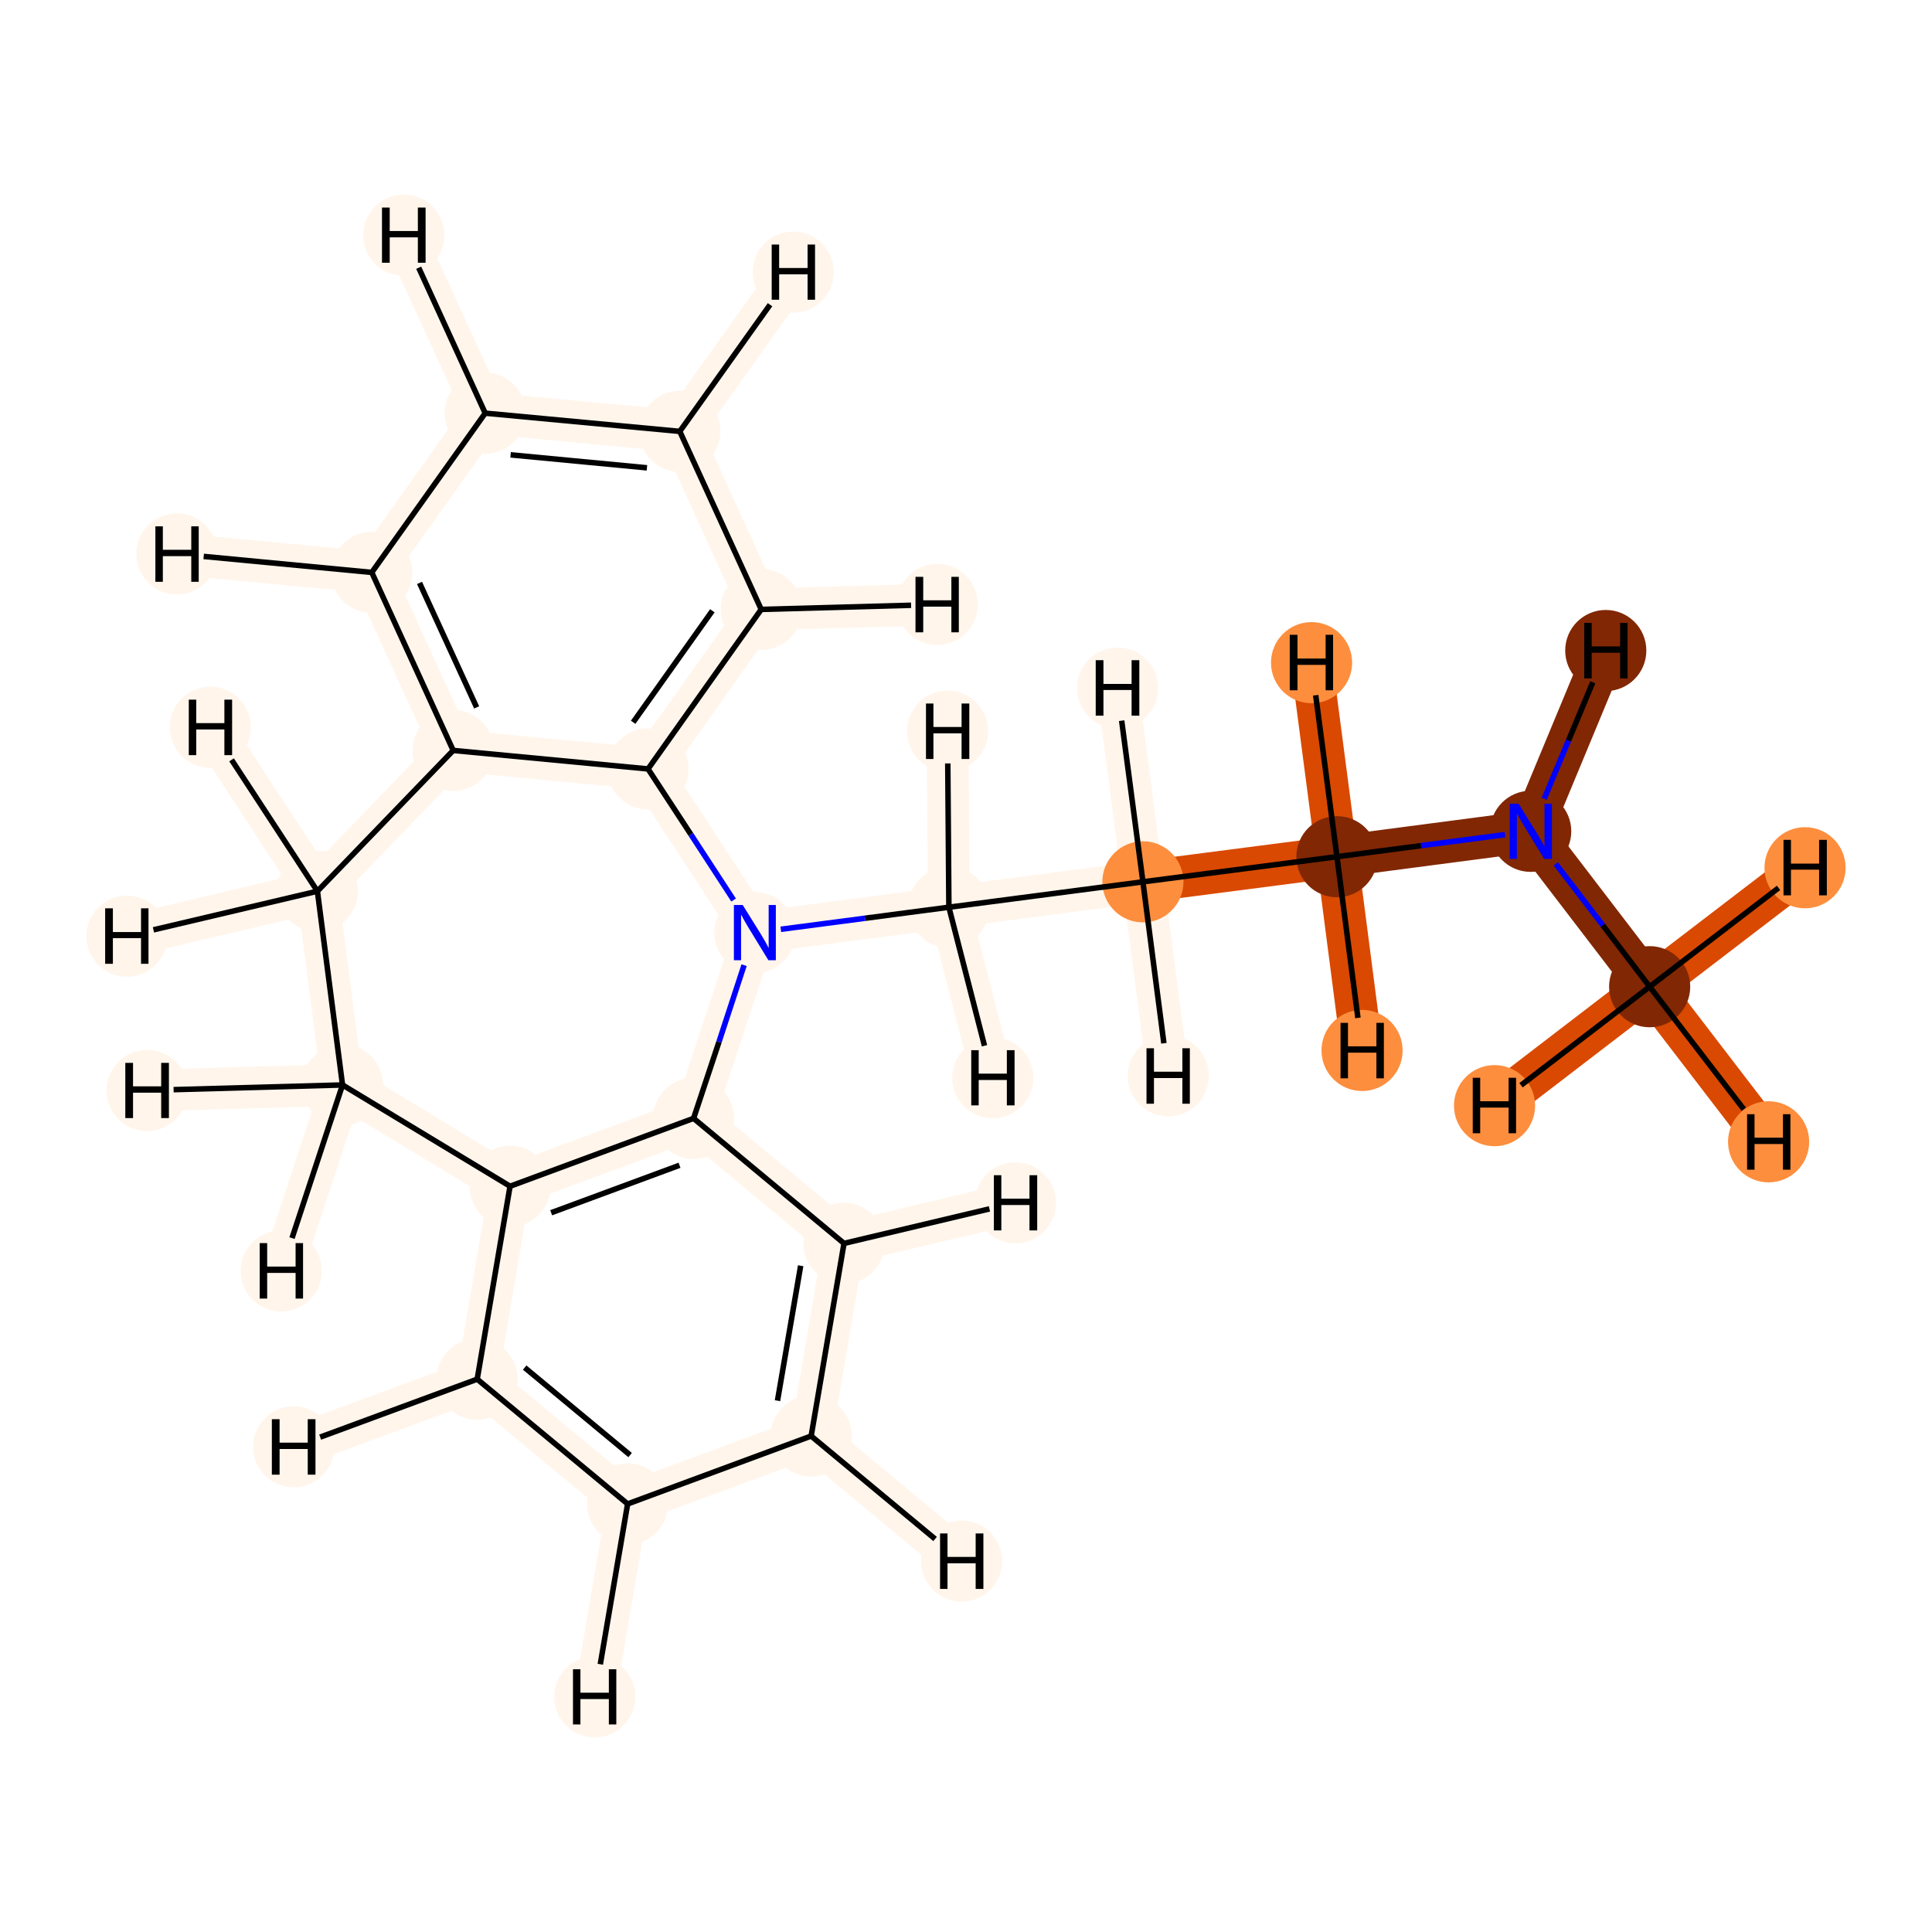 <?xml version='1.0' encoding='iso-8859-1'?>
<svg version='1.1' baseProfile='full'
              xmlns='http://www.w3.org/2000/svg'
                      xmlns:rdkit='http://www.rdkit.org/xml'
                      xmlns:xlink='http://www.w3.org/1999/xlink'
                  xml:space='preserve'
width='700px' height='700px' viewBox='0 0 700 700'>
<!-- END OF HEADER -->
<rect style='opacity:1.0;fill:#FFFFFF;stroke:none' width='700.0' height='700.0' x='0.0' y='0.0'> </rect>
<path d='M 597.7,357.5 L 554.6,301.2' style='fill:none;fill-rule:evenodd;stroke:#812703;stroke-width:15.1px;stroke-linecap:butt;stroke-linejoin:miter;stroke-opacity:1' />
<path d='M 597.7,357.5 L 640.8,413.7' style='fill:none;fill-rule:evenodd;stroke:#D94901;stroke-width:15.1px;stroke-linecap:butt;stroke-linejoin:miter;stroke-opacity:1' />
<path d='M 597.7,357.5 L 654.0,314.4' style='fill:none;fill-rule:evenodd;stroke:#D94901;stroke-width:15.1px;stroke-linecap:butt;stroke-linejoin:miter;stroke-opacity:1' />
<path d='M 597.7,357.5 L 541.5,400.6' style='fill:none;fill-rule:evenodd;stroke:#D94901;stroke-width:15.1px;stroke-linecap:butt;stroke-linejoin:miter;stroke-opacity:1' />
<path d='M 554.6,301.2 L 484.4,310.4' style='fill:none;fill-rule:evenodd;stroke:#812703;stroke-width:15.1px;stroke-linecap:butt;stroke-linejoin:miter;stroke-opacity:1' />
<path d='M 554.6,301.2 L 581.8,235.7' style='fill:none;fill-rule:evenodd;stroke:#812703;stroke-width:15.1px;stroke-linecap:butt;stroke-linejoin:miter;stroke-opacity:1' />
<path d='M 484.4,310.4 L 414.1,319.5' style='fill:none;fill-rule:evenodd;stroke:#D94901;stroke-width:15.1px;stroke-linecap:butt;stroke-linejoin:miter;stroke-opacity:1' />
<path d='M 484.4,310.4 L 475.2,240.1' style='fill:none;fill-rule:evenodd;stroke:#D94901;stroke-width:15.1px;stroke-linecap:butt;stroke-linejoin:miter;stroke-opacity:1' />
<path d='M 484.4,310.4 L 493.5,380.6' style='fill:none;fill-rule:evenodd;stroke:#D94901;stroke-width:15.1px;stroke-linecap:butt;stroke-linejoin:miter;stroke-opacity:1' />
<path d='M 414.1,319.5 L 343.8,328.7' style='fill:none;fill-rule:evenodd;stroke:#FFF5EB;stroke-width:15.1px;stroke-linecap:butt;stroke-linejoin:miter;stroke-opacity:1' />
<path d='M 414.1,319.5 L 404.9,249.3' style='fill:none;fill-rule:evenodd;stroke:#FFF5EB;stroke-width:15.1px;stroke-linecap:butt;stroke-linejoin:miter;stroke-opacity:1' />
<path d='M 414.1,319.5 L 423.3,389.8' style='fill:none;fill-rule:evenodd;stroke:#FFF5EB;stroke-width:15.1px;stroke-linecap:butt;stroke-linejoin:miter;stroke-opacity:1' />
<path d='M 343.8,328.7 L 273.5,337.9' style='fill:none;fill-rule:evenodd;stroke:#FFF5EB;stroke-width:15.1px;stroke-linecap:butt;stroke-linejoin:miter;stroke-opacity:1' />
<path d='M 343.8,328.7 L 359.7,390.5' style='fill:none;fill-rule:evenodd;stroke:#FFF5EB;stroke-width:15.1px;stroke-linecap:butt;stroke-linejoin:miter;stroke-opacity:1' />
<path d='M 343.8,328.7 L 343.3,264.9' style='fill:none;fill-rule:evenodd;stroke:#FFF5EB;stroke-width:15.1px;stroke-linecap:butt;stroke-linejoin:miter;stroke-opacity:1' />
<path d='M 273.5,337.9 L 234.8,278.6' style='fill:none;fill-rule:evenodd;stroke:#FFF5EB;stroke-width:15.1px;stroke-linecap:butt;stroke-linejoin:miter;stroke-opacity:1' />
<path d='M 273.5,337.9 L 251.3,405.2' style='fill:none;fill-rule:evenodd;stroke:#FFF5EB;stroke-width:15.1px;stroke-linecap:butt;stroke-linejoin:miter;stroke-opacity:1' />
<path d='M 234.8,278.6 L 275.8,220.8' style='fill:none;fill-rule:evenodd;stroke:#FFF5EB;stroke-width:15.1px;stroke-linecap:butt;stroke-linejoin:miter;stroke-opacity:1' />
<path d='M 234.8,278.6 L 164.2,271.9' style='fill:none;fill-rule:evenodd;stroke:#FFF5EB;stroke-width:15.1px;stroke-linecap:butt;stroke-linejoin:miter;stroke-opacity:1' />
<path d='M 275.8,220.8 L 246.3,156.3' style='fill:none;fill-rule:evenodd;stroke:#FFF5EB;stroke-width:15.1px;stroke-linecap:butt;stroke-linejoin:miter;stroke-opacity:1' />
<path d='M 275.8,220.8 L 339.6,219.0' style='fill:none;fill-rule:evenodd;stroke:#FFF5EB;stroke-width:15.1px;stroke-linecap:butt;stroke-linejoin:miter;stroke-opacity:1' />
<path d='M 246.3,156.3 L 175.8,149.7' style='fill:none;fill-rule:evenodd;stroke:#FFF5EB;stroke-width:15.1px;stroke-linecap:butt;stroke-linejoin:miter;stroke-opacity:1' />
<path d='M 246.3,156.3 L 287.4,98.6' style='fill:none;fill-rule:evenodd;stroke:#FFF5EB;stroke-width:15.1px;stroke-linecap:butt;stroke-linejoin:miter;stroke-opacity:1' />
<path d='M 175.8,149.7 L 134.7,207.4' style='fill:none;fill-rule:evenodd;stroke:#FFF5EB;stroke-width:15.1px;stroke-linecap:butt;stroke-linejoin:miter;stroke-opacity:1' />
<path d='M 175.8,149.7 L 146.3,85.2' style='fill:none;fill-rule:evenodd;stroke:#FFF5EB;stroke-width:15.1px;stroke-linecap:butt;stroke-linejoin:miter;stroke-opacity:1' />
<path d='M 134.7,207.4 L 164.2,271.9' style='fill:none;fill-rule:evenodd;stroke:#FFF5EB;stroke-width:15.1px;stroke-linecap:butt;stroke-linejoin:miter;stroke-opacity:1' />
<path d='M 134.7,207.4 L 64.1,200.7' style='fill:none;fill-rule:evenodd;stroke:#FFF5EB;stroke-width:15.1px;stroke-linecap:butt;stroke-linejoin:miter;stroke-opacity:1' />
<path d='M 164.2,271.9 L 115.0,322.9' style='fill:none;fill-rule:evenodd;stroke:#FFF5EB;stroke-width:15.1px;stroke-linecap:butt;stroke-linejoin:miter;stroke-opacity:1' />
<path d='M 115.0,322.9 L 124.1,393.1' style='fill:none;fill-rule:evenodd;stroke:#FFF5EB;stroke-width:15.1px;stroke-linecap:butt;stroke-linejoin:miter;stroke-opacity:1' />
<path d='M 115.0,322.9 L 46.0,339.2' style='fill:none;fill-rule:evenodd;stroke:#FFF5EB;stroke-width:15.1px;stroke-linecap:butt;stroke-linejoin:miter;stroke-opacity:1' />
<path d='M 115.0,322.9 L 76.2,263.5' style='fill:none;fill-rule:evenodd;stroke:#FFF5EB;stroke-width:15.1px;stroke-linecap:butt;stroke-linejoin:miter;stroke-opacity:1' />
<path d='M 124.1,393.1 L 184.8,429.8' style='fill:none;fill-rule:evenodd;stroke:#FFF5EB;stroke-width:15.1px;stroke-linecap:butt;stroke-linejoin:miter;stroke-opacity:1' />
<path d='M 124.1,393.1 L 101.9,460.5' style='fill:none;fill-rule:evenodd;stroke:#FFF5EB;stroke-width:15.1px;stroke-linecap:butt;stroke-linejoin:miter;stroke-opacity:1' />
<path d='M 124.1,393.1 L 53.3,395.1' style='fill:none;fill-rule:evenodd;stroke:#FFF5EB;stroke-width:15.1px;stroke-linecap:butt;stroke-linejoin:miter;stroke-opacity:1' />
<path d='M 184.8,429.8 L 251.3,405.2' style='fill:none;fill-rule:evenodd;stroke:#FFF5EB;stroke-width:15.1px;stroke-linecap:butt;stroke-linejoin:miter;stroke-opacity:1' />
<path d='M 184.8,429.8 L 172.9,499.7' style='fill:none;fill-rule:evenodd;stroke:#FFF5EB;stroke-width:15.1px;stroke-linecap:butt;stroke-linejoin:miter;stroke-opacity:1' />
<path d='M 251.3,405.2 L 305.8,450.5' style='fill:none;fill-rule:evenodd;stroke:#FFF5EB;stroke-width:15.1px;stroke-linecap:butt;stroke-linejoin:miter;stroke-opacity:1' />
<path d='M 305.8,450.5 L 293.9,520.3' style='fill:none;fill-rule:evenodd;stroke:#FFF5EB;stroke-width:15.1px;stroke-linecap:butt;stroke-linejoin:miter;stroke-opacity:1' />
<path d='M 305.8,450.5 L 367.9,435.8' style='fill:none;fill-rule:evenodd;stroke:#FFF5EB;stroke-width:15.1px;stroke-linecap:butt;stroke-linejoin:miter;stroke-opacity:1' />
<path d='M 293.9,520.3 L 227.4,544.9' style='fill:none;fill-rule:evenodd;stroke:#FFF5EB;stroke-width:15.1px;stroke-linecap:butt;stroke-linejoin:miter;stroke-opacity:1' />
<path d='M 293.9,520.3 L 348.4,565.6' style='fill:none;fill-rule:evenodd;stroke:#FFF5EB;stroke-width:15.1px;stroke-linecap:butt;stroke-linejoin:miter;stroke-opacity:1' />
<path d='M 227.4,544.9 L 172.9,499.7' style='fill:none;fill-rule:evenodd;stroke:#FFF5EB;stroke-width:15.1px;stroke-linecap:butt;stroke-linejoin:miter;stroke-opacity:1' />
<path d='M 227.4,544.9 L 215.5,614.8' style='fill:none;fill-rule:evenodd;stroke:#FFF5EB;stroke-width:15.1px;stroke-linecap:butt;stroke-linejoin:miter;stroke-opacity:1' />
<path d='M 172.9,499.7 L 106.4,524.2' style='fill:none;fill-rule:evenodd;stroke:#FFF5EB;stroke-width:15.1px;stroke-linecap:butt;stroke-linejoin:miter;stroke-opacity:1' />
<ellipse cx='597.7' cy='357.5' rx='14.2' ry='14.2'  style='fill:#812703;fill-rule:evenodd;stroke:#812703;stroke-width:1.0px;stroke-linecap:butt;stroke-linejoin:miter;stroke-opacity:1' />
<ellipse cx='554.6' cy='301.2' rx='14.2' ry='14.2'  style='fill:#812703;fill-rule:evenodd;stroke:#812703;stroke-width:1.0px;stroke-linecap:butt;stroke-linejoin:miter;stroke-opacity:1' />
<ellipse cx='484.4' cy='310.4' rx='14.2' ry='14.2'  style='fill:#812703;fill-rule:evenodd;stroke:#812703;stroke-width:1.0px;stroke-linecap:butt;stroke-linejoin:miter;stroke-opacity:1' />
<ellipse cx='414.1' cy='319.5' rx='14.2' ry='14.2'  style='fill:#FD8E3E;fill-rule:evenodd;stroke:#FD8E3E;stroke-width:1.0px;stroke-linecap:butt;stroke-linejoin:miter;stroke-opacity:1' />
<ellipse cx='343.8' cy='328.7' rx='14.2' ry='14.2'  style='fill:#FFF5EB;fill-rule:evenodd;stroke:#FFF5EB;stroke-width:1.0px;stroke-linecap:butt;stroke-linejoin:miter;stroke-opacity:1' />
<ellipse cx='273.5' cy='337.9' rx='14.2' ry='14.2'  style='fill:#FFF5EB;fill-rule:evenodd;stroke:#FFF5EB;stroke-width:1.0px;stroke-linecap:butt;stroke-linejoin:miter;stroke-opacity:1' />
<ellipse cx='234.8' cy='278.6' rx='14.2' ry='14.2'  style='fill:#FFF5EB;fill-rule:evenodd;stroke:#FFF5EB;stroke-width:1.0px;stroke-linecap:butt;stroke-linejoin:miter;stroke-opacity:1' />
<ellipse cx='275.8' cy='220.8' rx='14.2' ry='14.2'  style='fill:#FFF5EB;fill-rule:evenodd;stroke:#FFF5EB;stroke-width:1.0px;stroke-linecap:butt;stroke-linejoin:miter;stroke-opacity:1' />
<ellipse cx='246.3' cy='156.3' rx='14.2' ry='14.2'  style='fill:#FFF5EB;fill-rule:evenodd;stroke:#FFF5EB;stroke-width:1.0px;stroke-linecap:butt;stroke-linejoin:miter;stroke-opacity:1' />
<ellipse cx='175.8' cy='149.7' rx='14.2' ry='14.2'  style='fill:#FFF5EB;fill-rule:evenodd;stroke:#FFF5EB;stroke-width:1.0px;stroke-linecap:butt;stroke-linejoin:miter;stroke-opacity:1' />
<ellipse cx='134.7' cy='207.4' rx='14.2' ry='14.2'  style='fill:#FFF5EB;fill-rule:evenodd;stroke:#FFF5EB;stroke-width:1.0px;stroke-linecap:butt;stroke-linejoin:miter;stroke-opacity:1' />
<ellipse cx='164.2' cy='271.9' rx='14.2' ry='14.2'  style='fill:#FFF5EB;fill-rule:evenodd;stroke:#FFF5EB;stroke-width:1.0px;stroke-linecap:butt;stroke-linejoin:miter;stroke-opacity:1' />
<ellipse cx='115.0' cy='322.9' rx='14.2' ry='14.2'  style='fill:#FFF5EB;fill-rule:evenodd;stroke:#FFF5EB;stroke-width:1.0px;stroke-linecap:butt;stroke-linejoin:miter;stroke-opacity:1' />
<ellipse cx='124.1' cy='393.1' rx='14.2' ry='14.2'  style='fill:#FFF5EB;fill-rule:evenodd;stroke:#FFF5EB;stroke-width:1.0px;stroke-linecap:butt;stroke-linejoin:miter;stroke-opacity:1' />
<ellipse cx='184.8' cy='429.8' rx='14.2' ry='14.2'  style='fill:#FFF5EB;fill-rule:evenodd;stroke:#FFF5EB;stroke-width:1.0px;stroke-linecap:butt;stroke-linejoin:miter;stroke-opacity:1' />
<ellipse cx='251.3' cy='405.2' rx='14.2' ry='14.2'  style='fill:#FFF5EB;fill-rule:evenodd;stroke:#FFF5EB;stroke-width:1.0px;stroke-linecap:butt;stroke-linejoin:miter;stroke-opacity:1' />
<ellipse cx='305.8' cy='450.5' rx='14.2' ry='14.2'  style='fill:#FFF5EB;fill-rule:evenodd;stroke:#FFF5EB;stroke-width:1.0px;stroke-linecap:butt;stroke-linejoin:miter;stroke-opacity:1' />
<ellipse cx='293.9' cy='520.3' rx='14.2' ry='14.2'  style='fill:#FFF5EB;fill-rule:evenodd;stroke:#FFF5EB;stroke-width:1.0px;stroke-linecap:butt;stroke-linejoin:miter;stroke-opacity:1' />
<ellipse cx='227.4' cy='544.9' rx='14.2' ry='14.2'  style='fill:#FFF5EB;fill-rule:evenodd;stroke:#FFF5EB;stroke-width:1.0px;stroke-linecap:butt;stroke-linejoin:miter;stroke-opacity:1' />
<ellipse cx='172.9' cy='499.7' rx='14.2' ry='14.2'  style='fill:#FFF5EB;fill-rule:evenodd;stroke:#FFF5EB;stroke-width:1.0px;stroke-linecap:butt;stroke-linejoin:miter;stroke-opacity:1' />
<ellipse cx='640.8' cy='413.7' rx='14.2' ry='14.2'  style='fill:#FD8E3E;fill-rule:evenodd;stroke:#FD8E3E;stroke-width:1.0px;stroke-linecap:butt;stroke-linejoin:miter;stroke-opacity:1' />
<ellipse cx='654.0' cy='314.4' rx='14.2' ry='14.2'  style='fill:#FD8E3E;fill-rule:evenodd;stroke:#FD8E3E;stroke-width:1.0px;stroke-linecap:butt;stroke-linejoin:miter;stroke-opacity:1' />
<ellipse cx='541.5' cy='400.6' rx='14.2' ry='14.2'  style='fill:#FD8E3E;fill-rule:evenodd;stroke:#FD8E3E;stroke-width:1.0px;stroke-linecap:butt;stroke-linejoin:miter;stroke-opacity:1' />
<ellipse cx='581.8' cy='235.7' rx='14.2' ry='14.2'  style='fill:#812703;fill-rule:evenodd;stroke:#812703;stroke-width:1.0px;stroke-linecap:butt;stroke-linejoin:miter;stroke-opacity:1' />
<ellipse cx='475.2' cy='240.1' rx='14.2' ry='14.2'  style='fill:#FD8E3E;fill-rule:evenodd;stroke:#FD8E3E;stroke-width:1.0px;stroke-linecap:butt;stroke-linejoin:miter;stroke-opacity:1' />
<ellipse cx='493.5' cy='380.6' rx='14.2' ry='14.2'  style='fill:#FD8E3E;fill-rule:evenodd;stroke:#FD8E3E;stroke-width:1.0px;stroke-linecap:butt;stroke-linejoin:miter;stroke-opacity:1' />
<ellipse cx='404.9' cy='249.3' rx='14.2' ry='14.2'  style='fill:#FFF5EB;fill-rule:evenodd;stroke:#FFF5EB;stroke-width:1.0px;stroke-linecap:butt;stroke-linejoin:miter;stroke-opacity:1' />
<ellipse cx='423.3' cy='389.8' rx='14.2' ry='14.2'  style='fill:#FFF5EB;fill-rule:evenodd;stroke:#FFF5EB;stroke-width:1.0px;stroke-linecap:butt;stroke-linejoin:miter;stroke-opacity:1' />
<ellipse cx='359.7' cy='390.5' rx='14.2' ry='14.2'  style='fill:#FFF5EB;fill-rule:evenodd;stroke:#FFF5EB;stroke-width:1.0px;stroke-linecap:butt;stroke-linejoin:miter;stroke-opacity:1' />
<ellipse cx='343.3' cy='264.9' rx='14.2' ry='14.2'  style='fill:#FFF5EB;fill-rule:evenodd;stroke:#FFF5EB;stroke-width:1.0px;stroke-linecap:butt;stroke-linejoin:miter;stroke-opacity:1' />
<ellipse cx='339.6' cy='219.0' rx='14.2' ry='14.2'  style='fill:#FFF5EB;fill-rule:evenodd;stroke:#FFF5EB;stroke-width:1.0px;stroke-linecap:butt;stroke-linejoin:miter;stroke-opacity:1' />
<ellipse cx='287.4' cy='98.6' rx='14.2' ry='14.2'  style='fill:#FFF5EB;fill-rule:evenodd;stroke:#FFF5EB;stroke-width:1.0px;stroke-linecap:butt;stroke-linejoin:miter;stroke-opacity:1' />
<ellipse cx='146.3' cy='85.2' rx='14.2' ry='14.2'  style='fill:#FFF5EB;fill-rule:evenodd;stroke:#FFF5EB;stroke-width:1.0px;stroke-linecap:butt;stroke-linejoin:miter;stroke-opacity:1' />
<ellipse cx='64.1' cy='200.7' rx='14.2' ry='14.2'  style='fill:#FFF5EB;fill-rule:evenodd;stroke:#FFF5EB;stroke-width:1.0px;stroke-linecap:butt;stroke-linejoin:miter;stroke-opacity:1' />
<ellipse cx='46.0' cy='339.2' rx='14.2' ry='14.2'  style='fill:#FFF5EB;fill-rule:evenodd;stroke:#FFF5EB;stroke-width:1.0px;stroke-linecap:butt;stroke-linejoin:miter;stroke-opacity:1' />
<ellipse cx='76.2' cy='263.5' rx='14.2' ry='14.2'  style='fill:#FFF5EB;fill-rule:evenodd;stroke:#FFF5EB;stroke-width:1.0px;stroke-linecap:butt;stroke-linejoin:miter;stroke-opacity:1' />
<ellipse cx='101.9' cy='460.5' rx='14.2' ry='14.2'  style='fill:#FFF5EB;fill-rule:evenodd;stroke:#FFF5EB;stroke-width:1.0px;stroke-linecap:butt;stroke-linejoin:miter;stroke-opacity:1' />
<ellipse cx='53.3' cy='395.1' rx='14.2' ry='14.2'  style='fill:#FFF5EB;fill-rule:evenodd;stroke:#FFF5EB;stroke-width:1.0px;stroke-linecap:butt;stroke-linejoin:miter;stroke-opacity:1' />
<ellipse cx='367.9' cy='435.8' rx='14.2' ry='14.2'  style='fill:#FFF5EB;fill-rule:evenodd;stroke:#FFF5EB;stroke-width:1.0px;stroke-linecap:butt;stroke-linejoin:miter;stroke-opacity:1' />
<ellipse cx='348.4' cy='565.6' rx='14.2' ry='14.2'  style='fill:#FFF5EB;fill-rule:evenodd;stroke:#FFF5EB;stroke-width:1.0px;stroke-linecap:butt;stroke-linejoin:miter;stroke-opacity:1' />
<ellipse cx='215.5' cy='614.8' rx='14.2' ry='14.2'  style='fill:#FFF5EB;fill-rule:evenodd;stroke:#FFF5EB;stroke-width:1.0px;stroke-linecap:butt;stroke-linejoin:miter;stroke-opacity:1' />
<ellipse cx='106.4' cy='524.2' rx='14.2' ry='14.2'  style='fill:#FFF5EB;fill-rule:evenodd;stroke:#FFF5EB;stroke-width:1.0px;stroke-linecap:butt;stroke-linejoin:miter;stroke-opacity:1' />
<path class='bond-0 atom-0 atom-1' d='M 597.7,357.5 L 580.7,335.2' style='fill:none;fill-rule:evenodd;stroke:#000000;stroke-width:2.0px;stroke-linecap:butt;stroke-linejoin:miter;stroke-opacity:1' />
<path class='bond-0 atom-0 atom-1' d='M 580.7,335.2 L 563.7,313.0' style='fill:none;fill-rule:evenodd;stroke:#0000FF;stroke-width:2.0px;stroke-linecap:butt;stroke-linejoin:miter;stroke-opacity:1' />
<path class='bond-22 atom-0 atom-20' d='M 597.7,357.5 L 631.8,401.9' style='fill:none;fill-rule:evenodd;stroke:#000000;stroke-width:2.0px;stroke-linecap:butt;stroke-linejoin:miter;stroke-opacity:1' />
<path class='bond-23 atom-0 atom-21' d='M 597.7,357.5 L 644.4,321.7' style='fill:none;fill-rule:evenodd;stroke:#000000;stroke-width:2.0px;stroke-linecap:butt;stroke-linejoin:miter;stroke-opacity:1' />
<path class='bond-24 atom-0 atom-22' d='M 597.7,357.5 L 551.1,393.2' style='fill:none;fill-rule:evenodd;stroke:#000000;stroke-width:2.0px;stroke-linecap:butt;stroke-linejoin:miter;stroke-opacity:1' />
<path class='bond-1 atom-1 atom-2' d='M 545.3,302.4 L 514.8,306.4' style='fill:none;fill-rule:evenodd;stroke:#0000FF;stroke-width:2.0px;stroke-linecap:butt;stroke-linejoin:miter;stroke-opacity:1' />
<path class='bond-1 atom-1 atom-2' d='M 514.8,306.4 L 484.4,310.4' style='fill:none;fill-rule:evenodd;stroke:#000000;stroke-width:2.0px;stroke-linecap:butt;stroke-linejoin:miter;stroke-opacity:1' />
<path class='bond-25 atom-1 atom-23' d='M 559.5,289.4 L 568.3,268.3' style='fill:none;fill-rule:evenodd;stroke:#0000FF;stroke-width:2.0px;stroke-linecap:butt;stroke-linejoin:miter;stroke-opacity:1' />
<path class='bond-25 atom-1 atom-23' d='M 568.3,268.3 L 577.1,247.2' style='fill:none;fill-rule:evenodd;stroke:#000000;stroke-width:2.0px;stroke-linecap:butt;stroke-linejoin:miter;stroke-opacity:1' />
<path class='bond-2 atom-2 atom-3' d='M 484.4,310.4 L 414.1,319.5' style='fill:none;fill-rule:evenodd;stroke:#000000;stroke-width:2.0px;stroke-linecap:butt;stroke-linejoin:miter;stroke-opacity:1' />
<path class='bond-26 atom-2 atom-24' d='M 484.4,310.4 L 476.7,251.9' style='fill:none;fill-rule:evenodd;stroke:#000000;stroke-width:2.0px;stroke-linecap:butt;stroke-linejoin:miter;stroke-opacity:1' />
<path class='bond-27 atom-2 atom-25' d='M 484.4,310.4 L 492.0,368.8' style='fill:none;fill-rule:evenodd;stroke:#000000;stroke-width:2.0px;stroke-linecap:butt;stroke-linejoin:miter;stroke-opacity:1' />
<path class='bond-3 atom-3 atom-4' d='M 414.1,319.5 L 343.8,328.7' style='fill:none;fill-rule:evenodd;stroke:#000000;stroke-width:2.0px;stroke-linecap:butt;stroke-linejoin:miter;stroke-opacity:1' />
<path class='bond-28 atom-3 atom-26' d='M 414.1,319.5 L 406.4,261.1' style='fill:none;fill-rule:evenodd;stroke:#000000;stroke-width:2.0px;stroke-linecap:butt;stroke-linejoin:miter;stroke-opacity:1' />
<path class='bond-29 atom-3 atom-27' d='M 414.1,319.5 L 421.7,378.0' style='fill:none;fill-rule:evenodd;stroke:#000000;stroke-width:2.0px;stroke-linecap:butt;stroke-linejoin:miter;stroke-opacity:1' />
<path class='bond-4 atom-4 atom-5' d='M 343.8,328.7 L 313.4,332.7' style='fill:none;fill-rule:evenodd;stroke:#000000;stroke-width:2.0px;stroke-linecap:butt;stroke-linejoin:miter;stroke-opacity:1' />
<path class='bond-4 atom-4 atom-5' d='M 313.4,332.7 L 282.9,336.7' style='fill:none;fill-rule:evenodd;stroke:#0000FF;stroke-width:2.0px;stroke-linecap:butt;stroke-linejoin:miter;stroke-opacity:1' />
<path class='bond-30 atom-4 atom-28' d='M 343.8,328.7 L 356.7,378.9' style='fill:none;fill-rule:evenodd;stroke:#000000;stroke-width:2.0px;stroke-linecap:butt;stroke-linejoin:miter;stroke-opacity:1' />
<path class='bond-31 atom-4 atom-29' d='M 343.8,328.7 L 343.4,276.6' style='fill:none;fill-rule:evenodd;stroke:#000000;stroke-width:2.0px;stroke-linecap:butt;stroke-linejoin:miter;stroke-opacity:1' />
<path class='bond-5 atom-5 atom-6' d='M 265.8,326.1 L 250.3,302.3' style='fill:none;fill-rule:evenodd;stroke:#0000FF;stroke-width:2.0px;stroke-linecap:butt;stroke-linejoin:miter;stroke-opacity:1' />
<path class='bond-5 atom-5 atom-6' d='M 250.3,302.3 L 234.8,278.6' style='fill:none;fill-rule:evenodd;stroke:#000000;stroke-width:2.0px;stroke-linecap:butt;stroke-linejoin:miter;stroke-opacity:1' />
<path class='bond-19 atom-15 atom-5' d='M 251.3,405.2 L 260.5,377.5' style='fill:none;fill-rule:evenodd;stroke:#000000;stroke-width:2.0px;stroke-linecap:butt;stroke-linejoin:miter;stroke-opacity:1' />
<path class='bond-19 atom-15 atom-5' d='M 260.5,377.5 L 269.6,349.7' style='fill:none;fill-rule:evenodd;stroke:#0000FF;stroke-width:2.0px;stroke-linecap:butt;stroke-linejoin:miter;stroke-opacity:1' />
<path class='bond-6 atom-6 atom-7' d='M 234.8,278.6 L 275.8,220.8' style='fill:none;fill-rule:evenodd;stroke:#000000;stroke-width:2.0px;stroke-linecap:butt;stroke-linejoin:miter;stroke-opacity:1' />
<path class='bond-6 atom-6 atom-7' d='M 229.4,261.7 L 258.1,221.3' style='fill:none;fill-rule:evenodd;stroke:#000000;stroke-width:2.0px;stroke-linecap:butt;stroke-linejoin:miter;stroke-opacity:1' />
<path class='bond-20 atom-11 atom-6' d='M 164.2,271.9 L 234.8,278.6' style='fill:none;fill-rule:evenodd;stroke:#000000;stroke-width:2.0px;stroke-linecap:butt;stroke-linejoin:miter;stroke-opacity:1' />
<path class='bond-7 atom-7 atom-8' d='M 275.8,220.8 L 246.3,156.3' style='fill:none;fill-rule:evenodd;stroke:#000000;stroke-width:2.0px;stroke-linecap:butt;stroke-linejoin:miter;stroke-opacity:1' />
<path class='bond-32 atom-7 atom-30' d='M 275.8,220.8 L 330.1,219.3' style='fill:none;fill-rule:evenodd;stroke:#000000;stroke-width:2.0px;stroke-linecap:butt;stroke-linejoin:miter;stroke-opacity:1' />
<path class='bond-8 atom-8 atom-9' d='M 246.3,156.3 L 175.8,149.7' style='fill:none;fill-rule:evenodd;stroke:#000000;stroke-width:2.0px;stroke-linecap:butt;stroke-linejoin:miter;stroke-opacity:1' />
<path class='bond-8 atom-8 atom-9' d='M 234.4,169.5 L 185.0,164.8' style='fill:none;fill-rule:evenodd;stroke:#000000;stroke-width:2.0px;stroke-linecap:butt;stroke-linejoin:miter;stroke-opacity:1' />
<path class='bond-33 atom-8 atom-31' d='M 246.3,156.3 L 279.0,110.4' style='fill:none;fill-rule:evenodd;stroke:#000000;stroke-width:2.0px;stroke-linecap:butt;stroke-linejoin:miter;stroke-opacity:1' />
<path class='bond-9 atom-9 atom-10' d='M 175.8,149.7 L 134.7,207.4' style='fill:none;fill-rule:evenodd;stroke:#000000;stroke-width:2.0px;stroke-linecap:butt;stroke-linejoin:miter;stroke-opacity:1' />
<path class='bond-34 atom-9 atom-32' d='M 175.8,149.7 L 151.7,97.0' style='fill:none;fill-rule:evenodd;stroke:#000000;stroke-width:2.0px;stroke-linecap:butt;stroke-linejoin:miter;stroke-opacity:1' />
<path class='bond-10 atom-10 atom-11' d='M 134.7,207.4 L 164.2,271.9' style='fill:none;fill-rule:evenodd;stroke:#000000;stroke-width:2.0px;stroke-linecap:butt;stroke-linejoin:miter;stroke-opacity:1' />
<path class='bond-10 atom-10 atom-11' d='M 152.0,211.2 L 172.7,256.3' style='fill:none;fill-rule:evenodd;stroke:#000000;stroke-width:2.0px;stroke-linecap:butt;stroke-linejoin:miter;stroke-opacity:1' />
<path class='bond-35 atom-10 atom-33' d='M 134.7,207.4 L 73.8,201.6' style='fill:none;fill-rule:evenodd;stroke:#000000;stroke-width:2.0px;stroke-linecap:butt;stroke-linejoin:miter;stroke-opacity:1' />
<path class='bond-11 atom-11 atom-12' d='M 164.2,271.9 L 115.0,322.9' style='fill:none;fill-rule:evenodd;stroke:#000000;stroke-width:2.0px;stroke-linecap:butt;stroke-linejoin:miter;stroke-opacity:1' />
<path class='bond-12 atom-12 atom-13' d='M 115.0,322.9 L 124.1,393.1' style='fill:none;fill-rule:evenodd;stroke:#000000;stroke-width:2.0px;stroke-linecap:butt;stroke-linejoin:miter;stroke-opacity:1' />
<path class='bond-36 atom-12 atom-34' d='M 115.0,322.9 L 55.6,336.9' style='fill:none;fill-rule:evenodd;stroke:#000000;stroke-width:2.0px;stroke-linecap:butt;stroke-linejoin:miter;stroke-opacity:1' />
<path class='bond-37 atom-12 atom-35' d='M 115.0,322.9 L 83.9,275.3' style='fill:none;fill-rule:evenodd;stroke:#000000;stroke-width:2.0px;stroke-linecap:butt;stroke-linejoin:miter;stroke-opacity:1' />
<path class='bond-13 atom-13 atom-14' d='M 124.1,393.1 L 184.8,429.8' style='fill:none;fill-rule:evenodd;stroke:#000000;stroke-width:2.0px;stroke-linecap:butt;stroke-linejoin:miter;stroke-opacity:1' />
<path class='bond-38 atom-13 atom-36' d='M 124.1,393.1 L 105.8,448.6' style='fill:none;fill-rule:evenodd;stroke:#000000;stroke-width:2.0px;stroke-linecap:butt;stroke-linejoin:miter;stroke-opacity:1' />
<path class='bond-39 atom-13 atom-37' d='M 124.1,393.1 L 62.9,394.8' style='fill:none;fill-rule:evenodd;stroke:#000000;stroke-width:2.0px;stroke-linecap:butt;stroke-linejoin:miter;stroke-opacity:1' />
<path class='bond-14 atom-14 atom-15' d='M 184.8,429.8 L 251.3,405.2' style='fill:none;fill-rule:evenodd;stroke:#000000;stroke-width:2.0px;stroke-linecap:butt;stroke-linejoin:miter;stroke-opacity:1' />
<path class='bond-14 atom-14 atom-15' d='M 199.7,439.4 L 246.2,422.2' style='fill:none;fill-rule:evenodd;stroke:#000000;stroke-width:2.0px;stroke-linecap:butt;stroke-linejoin:miter;stroke-opacity:1' />
<path class='bond-21 atom-19 atom-14' d='M 172.9,499.7 L 184.8,429.8' style='fill:none;fill-rule:evenodd;stroke:#000000;stroke-width:2.0px;stroke-linecap:butt;stroke-linejoin:miter;stroke-opacity:1' />
<path class='bond-15 atom-15 atom-16' d='M 251.3,405.2 L 305.8,450.5' style='fill:none;fill-rule:evenodd;stroke:#000000;stroke-width:2.0px;stroke-linecap:butt;stroke-linejoin:miter;stroke-opacity:1' />
<path class='bond-16 atom-16 atom-17' d='M 305.8,450.5 L 293.9,520.3' style='fill:none;fill-rule:evenodd;stroke:#000000;stroke-width:2.0px;stroke-linecap:butt;stroke-linejoin:miter;stroke-opacity:1' />
<path class='bond-16 atom-16 atom-17' d='M 290.1,458.6 L 281.7,507.5' style='fill:none;fill-rule:evenodd;stroke:#000000;stroke-width:2.0px;stroke-linecap:butt;stroke-linejoin:miter;stroke-opacity:1' />
<path class='bond-40 atom-16 atom-38' d='M 305.8,450.5 L 358.5,438.0' style='fill:none;fill-rule:evenodd;stroke:#000000;stroke-width:2.0px;stroke-linecap:butt;stroke-linejoin:miter;stroke-opacity:1' />
<path class='bond-17 atom-17 atom-18' d='M 293.9,520.3 L 227.4,544.9' style='fill:none;fill-rule:evenodd;stroke:#000000;stroke-width:2.0px;stroke-linecap:butt;stroke-linejoin:miter;stroke-opacity:1' />
<path class='bond-41 atom-17 atom-39' d='M 293.9,520.3 L 338.8,557.6' style='fill:none;fill-rule:evenodd;stroke:#000000;stroke-width:2.0px;stroke-linecap:butt;stroke-linejoin:miter;stroke-opacity:1' />
<path class='bond-18 atom-18 atom-19' d='M 227.4,544.9 L 172.9,499.7' style='fill:none;fill-rule:evenodd;stroke:#000000;stroke-width:2.0px;stroke-linecap:butt;stroke-linejoin:miter;stroke-opacity:1' />
<path class='bond-18 atom-18 atom-19' d='M 228.3,527.2 L 190.1,495.5' style='fill:none;fill-rule:evenodd;stroke:#000000;stroke-width:2.0px;stroke-linecap:butt;stroke-linejoin:miter;stroke-opacity:1' />
<path class='bond-42 atom-18 atom-40' d='M 227.4,544.9 L 217.5,603.0' style='fill:none;fill-rule:evenodd;stroke:#000000;stroke-width:2.0px;stroke-linecap:butt;stroke-linejoin:miter;stroke-opacity:1' />
<path class='bond-43 atom-19 atom-41' d='M 172.9,499.7 L 116.0,520.7' style='fill:none;fill-rule:evenodd;stroke:#000000;stroke-width:2.0px;stroke-linecap:butt;stroke-linejoin:miter;stroke-opacity:1' />
<path  class='atom-1' d='M 550.2 291.2
L 556.8 301.8
Q 557.4 302.8, 558.5 304.7
Q 559.5 306.6, 559.6 306.7
L 559.6 291.2
L 562.3 291.2
L 562.3 311.2
L 559.5 311.2
L 552.4 299.6
Q 551.6 298.2, 550.7 296.7
Q 549.9 295.1, 549.6 294.6
L 549.6 311.2
L 547.0 311.2
L 547.0 291.2
L 550.2 291.2
' fill='#0000FF'/>
<path  class='atom-5' d='M 269.1 327.9
L 275.7 338.5
Q 276.3 339.5, 277.4 341.4
Q 278.4 343.3, 278.5 343.5
L 278.5 327.9
L 281.1 327.9
L 281.1 347.9
L 278.4 347.9
L 271.3 336.3
Q 270.5 335.0, 269.6 333.4
Q 268.8 331.8, 268.5 331.4
L 268.5 347.9
L 265.9 347.9
L 265.9 327.9
L 269.1 327.9
' fill='#0000FF'/>
<path  class='atom-20' d='M 633.0 403.7
L 635.7 403.7
L 635.7 412.2
L 646.0 412.2
L 646.0 403.7
L 648.7 403.7
L 648.7 423.8
L 646.0 423.8
L 646.0 414.5
L 635.7 414.5
L 635.7 423.8
L 633.0 423.8
L 633.0 403.7
' fill='#000000'/>
<path  class='atom-21' d='M 646.2 304.3
L 648.9 304.3
L 648.9 312.9
L 659.1 312.9
L 659.1 304.3
L 661.9 304.3
L 661.9 324.4
L 659.1 324.4
L 659.1 315.1
L 648.9 315.1
L 648.9 324.4
L 646.2 324.4
L 646.2 304.3
' fill='#000000'/>
<path  class='atom-22' d='M 533.6 390.5
L 536.3 390.5
L 536.3 399.0
L 546.6 399.0
L 546.6 390.5
L 549.3 390.5
L 549.3 410.6
L 546.6 410.6
L 546.6 401.3
L 536.3 401.3
L 536.3 410.6
L 533.6 410.6
L 533.6 390.5
' fill='#000000'/>
<path  class='atom-23' d='M 574.0 225.7
L 576.7 225.7
L 576.7 234.2
L 587.0 234.2
L 587.0 225.7
L 589.7 225.7
L 589.7 245.8
L 587.0 245.8
L 587.0 236.5
L 576.7 236.5
L 576.7 245.8
L 574.0 245.8
L 574.0 225.7
' fill='#000000'/>
<path  class='atom-24' d='M 467.3 230.0
L 470.1 230.0
L 470.1 238.6
L 480.3 238.6
L 480.3 230.0
L 483.0 230.0
L 483.0 250.1
L 480.3 250.1
L 480.3 240.9
L 470.1 240.9
L 470.1 250.1
L 467.3 250.1
L 467.3 230.0
' fill='#000000'/>
<path  class='atom-25' d='M 485.7 370.6
L 488.4 370.6
L 488.4 379.1
L 498.7 379.1
L 498.7 370.6
L 501.4 370.6
L 501.4 390.7
L 498.7 390.7
L 498.7 381.4
L 488.4 381.4
L 488.4 390.7
L 485.7 390.7
L 485.7 370.6
' fill='#000000'/>
<path  class='atom-26' d='M 397.0 239.2
L 399.8 239.2
L 399.8 247.8
L 410.0 247.8
L 410.0 239.2
L 412.8 239.2
L 412.8 259.3
L 410.0 259.3
L 410.0 250.0
L 399.8 250.0
L 399.8 259.3
L 397.0 259.3
L 397.0 239.2
' fill='#000000'/>
<path  class='atom-27' d='M 415.4 379.8
L 418.1 379.8
L 418.1 388.3
L 428.4 388.3
L 428.4 379.8
L 431.1 379.8
L 431.1 399.9
L 428.4 399.9
L 428.4 390.6
L 418.1 390.6
L 418.1 399.9
L 415.4 399.9
L 415.4 379.8
' fill='#000000'/>
<path  class='atom-28' d='M 351.9 380.5
L 354.6 380.5
L 354.6 389.0
L 364.8 389.0
L 364.8 380.5
L 367.6 380.5
L 367.6 400.5
L 364.8 400.5
L 364.8 391.3
L 354.6 391.3
L 354.6 400.5
L 351.9 400.5
L 351.9 380.5
' fill='#000000'/>
<path  class='atom-29' d='M 335.5 254.9
L 338.2 254.9
L 338.2 263.4
L 348.4 263.4
L 348.4 254.9
L 351.2 254.9
L 351.2 275.0
L 348.4 275.0
L 348.4 265.7
L 338.2 265.7
L 338.2 275.0
L 335.5 275.0
L 335.5 254.9
' fill='#000000'/>
<path  class='atom-30' d='M 331.7 209.0
L 334.5 209.0
L 334.5 217.5
L 344.7 217.5
L 344.7 209.0
L 347.4 209.0
L 347.4 229.1
L 344.7 229.1
L 344.7 219.8
L 334.5 219.8
L 334.5 229.1
L 331.7 229.1
L 331.7 209.0
' fill='#000000'/>
<path  class='atom-31' d='M 279.6 88.6
L 282.3 88.6
L 282.3 97.1
L 292.6 97.1
L 292.6 88.6
L 295.3 88.6
L 295.3 108.6
L 292.6 108.6
L 292.6 99.4
L 282.3 99.4
L 282.3 108.6
L 279.6 108.6
L 279.6 88.6
' fill='#000000'/>
<path  class='atom-32' d='M 138.4 75.2
L 141.2 75.2
L 141.2 83.7
L 151.4 83.7
L 151.4 75.2
L 154.2 75.2
L 154.2 95.2
L 151.4 95.2
L 151.4 86.0
L 141.2 86.0
L 141.2 95.2
L 138.4 95.2
L 138.4 75.2
' fill='#000000'/>
<path  class='atom-33' d='M 56.3 190.7
L 59.0 190.7
L 59.0 199.2
L 69.3 199.2
L 69.3 190.7
L 72.0 190.7
L 72.0 210.8
L 69.3 210.8
L 69.3 201.5
L 59.0 201.5
L 59.0 210.8
L 56.3 210.8
L 56.3 190.7
' fill='#000000'/>
<path  class='atom-34' d='M 38.1 329.1
L 40.9 329.1
L 40.9 337.7
L 51.1 337.7
L 51.1 329.1
L 53.8 329.1
L 53.8 349.2
L 51.1 349.2
L 51.1 339.9
L 40.9 339.9
L 40.9 349.2
L 38.1 349.2
L 38.1 329.1
' fill='#000000'/>
<path  class='atom-35' d='M 68.4 253.5
L 71.1 253.5
L 71.1 262.0
L 81.3 262.0
L 81.3 253.5
L 84.1 253.5
L 84.1 273.6
L 81.3 273.6
L 81.3 264.3
L 71.1 264.3
L 71.1 273.6
L 68.4 273.6
L 68.4 253.5
' fill='#000000'/>
<path  class='atom-36' d='M 94.1 450.4
L 96.8 450.4
L 96.8 458.9
L 107.1 458.9
L 107.1 450.4
L 109.8 450.4
L 109.8 470.5
L 107.1 470.5
L 107.1 461.2
L 96.8 461.2
L 96.8 470.5
L 94.1 470.5
L 94.1 450.4
' fill='#000000'/>
<path  class='atom-37' d='M 45.4 385.1
L 48.2 385.1
L 48.2 393.6
L 58.4 393.6
L 58.4 385.1
L 61.2 385.1
L 61.2 405.1
L 58.4 405.1
L 58.4 395.9
L 48.2 395.9
L 48.2 405.1
L 45.4 405.1
L 45.4 385.1
' fill='#000000'/>
<path  class='atom-38' d='M 360.1 425.8
L 362.8 425.8
L 362.8 434.3
L 373.0 434.3
L 373.0 425.8
L 375.8 425.8
L 375.8 445.8
L 373.0 445.8
L 373.0 436.6
L 362.8 436.6
L 362.8 445.8
L 360.1 445.8
L 360.1 425.8
' fill='#000000'/>
<path  class='atom-39' d='M 340.6 555.6
L 343.3 555.6
L 343.3 564.1
L 353.5 564.1
L 353.5 555.6
L 356.3 555.6
L 356.3 575.7
L 353.5 575.7
L 353.5 566.4
L 343.3 566.4
L 343.3 575.7
L 340.6 575.7
L 340.6 555.6
' fill='#000000'/>
<path  class='atom-40' d='M 207.6 604.8
L 210.3 604.8
L 210.3 613.3
L 220.6 613.3
L 220.6 604.8
L 223.3 604.8
L 223.3 624.8
L 220.6 624.8
L 220.6 615.6
L 210.3 615.6
L 210.3 624.8
L 207.6 624.8
L 207.6 604.8
' fill='#000000'/>
<path  class='atom-41' d='M 98.5 514.2
L 101.3 514.2
L 101.3 522.7
L 111.5 522.7
L 111.5 514.2
L 114.3 514.2
L 114.3 534.3
L 111.5 534.3
L 111.5 525.0
L 101.3 525.0
L 101.3 534.3
L 98.5 534.3
L 98.5 514.2
' fill='#000000'/>
</svg>
